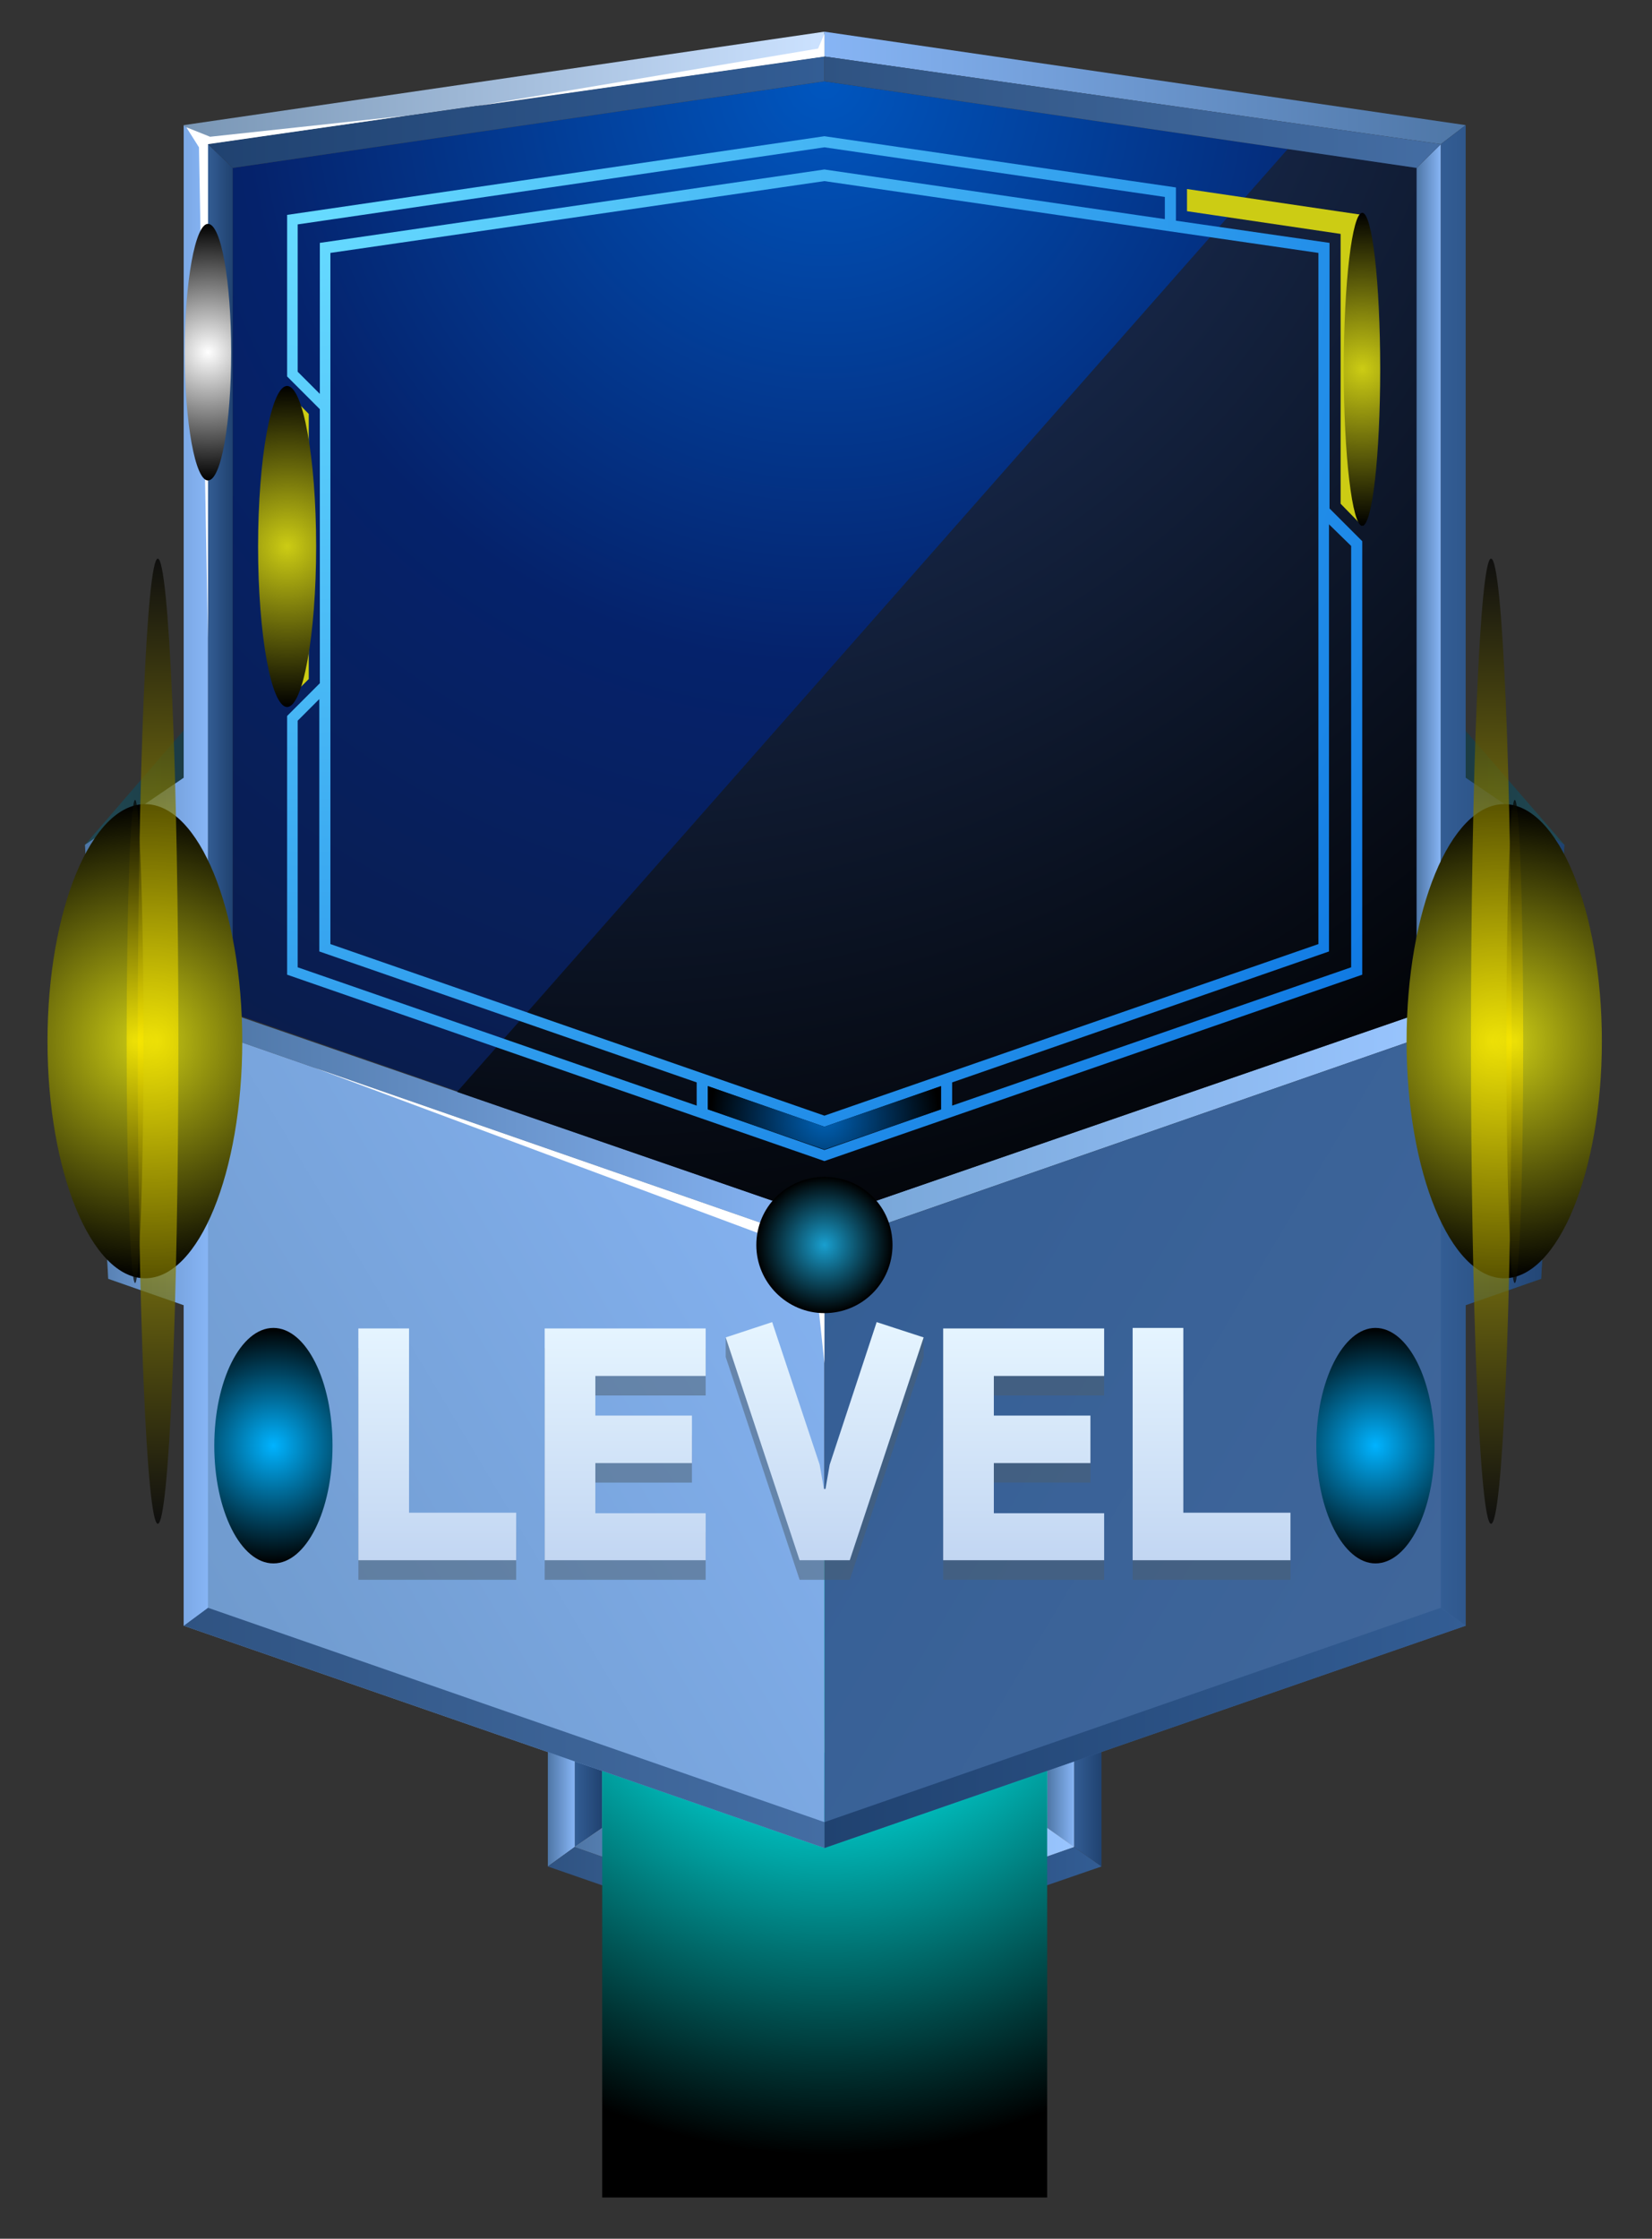 <svg version="1.2" xmlns="http://www.w3.org/2000/svg" viewBox="0 0 313 424" width="313" height="424"><rect x="0" y="0" width="313" height="424" fill="#333333" stroke="none"/><defs><linearGradient id="P" gradientUnits="userSpaceOnUse"/><linearGradient id="g1" x1="273" y1="133" x2="296.4" y2="133" href="#P"><stop stop-color="#1b3840"/><stop offset="1" stop-color="#204954"/></linearGradient><radialGradient id="g2" cx="156.2" cy="360.8" r="44.1" href="#P"><stop stop-color="#b3fff2"/><stop offset="1" stop-color="#00ffd4"/></radialGradient><linearGradient id="g3" x1="203.5" y1="287.1" x2="208.7" y2="287.1" href="#P"><stop stop-color="#335d94"/><stop offset="1" stop-color="#204270"/></linearGradient><linearGradient id="g4" x1="198.4" y1="287.1" x2="203.5" y2="287.1" href="#P"><stop stop-color="#4e76a6"/><stop offset="1" stop-color="#87b5f5"/></linearGradient><linearGradient id="g5" x1="108.9" y1="287.1" x2="114.1" y2="287.1" href="#P"><stop stop-color="#335d94"/><stop offset="1" stop-color="#204270"/></linearGradient><linearGradient id="g6" x1="103.8" y1="287.1" x2="108.9" y2="287.1" href="#P"><stop stop-color="#4e76a6"/><stop offset="1" stop-color="#87b5f5"/></linearGradient><linearGradient id="g7" x1="103.8" y1="349.8" x2="156.2" y2="349.8" href="#P"><stop stop-color="#2f5382"/><stop offset="1" stop-color="#446da3"/></linearGradient><linearGradient id="g8" x1="108.9" y1="346.2" x2="156.2" y2="346.2" href="#P"><stop stop-color="#4e76a6"/><stop offset="1" stop-color="#87b5f5"/></linearGradient><linearGradient id="g9" x1="156.2" y1="349.8" x2="208.7" y2="349.8" href="#P"><stop stop-color="#204270"/><stop offset="1" stop-color="#335d94"/></linearGradient><linearGradient id="g10" x1="156.2" y1="346.2" x2="203.5" y2="346.2" href="#P"><stop stop-color="#77a5d6"/><stop offset="1" stop-color="#99c5ff"/></linearGradient><radialGradient id="g11" cx="156.7" cy="299.6" r="114.2" href="#P"><stop offset=".2" stop-color="#0ff"/><stop offset=".95"/></radialGradient><linearGradient id="g12" x1="16.1" y1="133" x2="39.4" y2="133" href="#P"><stop stop-color="#204954"/><stop offset="1" stop-color="#1b3840"/></linearGradient><linearGradient id="g13" x1="39.4" y1="192.1" x2="156.2" y2="192.1" href="#P"><stop stop-color="#4e76a6"/><stop offset="1" stop-color="#87b5f5"/></linearGradient><linearGradient id="g14" x1="156.2" y1="192.1" x2="273" y2="192.1" href="#P"><stop stop-color="#77a5d6"/><stop offset="1" stop-color="#99c5ff"/></linearGradient><linearGradient id="g15" x1="39.4" y1="27.3" x2="44.1" y2="27.3" href="#P"><stop stop-color="#335d94"/><stop offset="1" stop-color="#204270"/></linearGradient><linearGradient id="g16" x1="234.5" y1="327.2" x2="66.8" y2="427" href="#P"><stop stop-color="#87b5f5"/><stop offset="1" stop-color="#6a94c4"/></linearGradient><linearGradient id="g17" x1="197.3" y1="121.9" x2="362.5" y2="220.3" href="#P"><stop stop-color="#335d94"/><stop offset="1" stop-color="#42689c"/></linearGradient><linearGradient id="g18" x1="34.8" y1="304.5" x2="156.2" y2="304.5" href="#P"><stop stop-color="#2f5382"/><stop offset="1" stop-color="#446da3"/></linearGradient><linearGradient id="g19" x1="156.2" y1="304.5" x2="277.7" y2="304.5" href="#P"><stop stop-color="#204270"/><stop offset="1" stop-color="#335d94"/></linearGradient><linearGradient id="g20" x1="16.1" y1="23.7" x2="39.4" y2="23.7" href="#P"><stop stop-color="#4e76a6"/><stop offset="1" stop-color="#87b5f5"/></linearGradient><radialGradient id="g21" cx="156.2" cy="15.5" r="216.2" href="#P"><stop stop-color="#0056bf"/><stop offset=".51" stop-color="#05226b"/><stop offset="1" stop-color="#0a1c4a"/></radialGradient><radialGradient id="g22" cx="112.6" cy="-27.3" r="286" href="#P"><stop stop-color="#284580"/><stop offset="1"/></radialGradient><radialGradient id="g23" cx="58.9" cy="41.7" r="289.7" href="#P"><stop stop-color="#67dbff"/><stop offset="1" stop-color="#0068de"/></radialGradient><linearGradient id="g24" x1="34.8" y1="6" x2="156.2" y2="6" href="#P"><stop stop-color="#7996b5"/><stop offset="1" stop-color="#cce2ff"/></linearGradient><linearGradient id="g25" x1="39.4" y1="10.7" x2="156.2" y2="10.7" href="#P"><stop stop-color="#204270"/><stop offset="1" stop-color="#335d94"/></linearGradient><linearGradient id="g26" x1="268.4" y1="27.3" x2="273" y2="27.3" href="#P"><stop stop-color="#4e76a6"/><stop offset="1" stop-color="#87b5f5"/></linearGradient><linearGradient id="g27" x1="156.2" y1="6" x2="277.7" y2="6" href="#P"><stop stop-color="#87b5f5"/><stop offset="1" stop-color="#4e76a6"/></linearGradient><linearGradient id="g28" x1="156.2" y1="10.7" x2="273" y2="10.7" href="#P"><stop stop-color="#2f5382"/><stop offset="1" stop-color="#446da3"/></linearGradient><radialGradient id="g29" cx="156.2" cy="211.7" r="21.7" href="#P"><stop stop-color="#0062b7"/><stop offset="1"/></radialGradient><linearGradient id="g30" x1="150.5" y1="295.5" x2="150.5" y2="250.3" href="#P"><stop stop-color="#c2d6f2"/><stop offset="1" stop-color="#e6f5ff"/></linearGradient><linearGradient id="g31" x1="51.4" y1="265" x2="51.4" y2="262.2" href="#P"><stop stop-color="#2b3336"/><stop offset=".61" stop-color="#40d4ff"/></linearGradient><linearGradient id="g32" x1="51.5" y1="262.8" x2="51.5" y2="260.4" href="#P"><stop/><stop offset="1" stop-color="#78faff"/></linearGradient><linearGradient id="g33" x1="51.4" y1="276.4" x2="51.4" y2="273.6" href="#P"><stop stop-color="#2b3336"/><stop offset=".61" stop-color="#00c8ff"/></linearGradient><linearGradient id="g34" x1="51.5" y1="274.2" x2="51.5" y2="271.8" href="#P"><stop/><stop offset="1" stop-color="#78faff"/></linearGradient><linearGradient id="g35" x1="51.4" y1="287.7" x2="51.4" y2="284.8" href="#P"><stop stop-color="#2b3336"/><stop offset=".61" stop-color="#40d4ff"/></linearGradient><linearGradient id="g36" x1="51.5" y1="285.4" x2="51.5" y2="283" href="#P"><stop/><stop offset="1" stop-color="#78faff"/></linearGradient><linearGradient id="g37" x1="50.8" y1="264.4" x2="50.8" y2="260" href="#P"><stop stop-color="#17acff"/><stop offset="1" stop-color="#78faff"/></linearGradient><linearGradient id="g38" x1="50.8" y1="275.8" x2="50.8" y2="271.3" href="#P"><stop stop-color="#17acff"/><stop offset="1" stop-color="#78faff"/></linearGradient><linearGradient id="g39" x1="50.8" y1="287.1" x2="50.8" y2="282.6" href="#P"><stop stop-color="#17acff"/><stop offset="1" stop-color="#78faff"/></linearGradient><linearGradient id="g40" x1="260.2" y1="265" x2="260.2" y2="262.2" href="#P"><stop stop-color="#2b3336"/><stop offset=".61" stop-color="#40d4ff"/></linearGradient><linearGradient id="g41" x1="260.3" y1="262.8" x2="260.3" y2="260.4" href="#P"><stop/><stop offset="1" stop-color="#78faff"/></linearGradient><linearGradient id="g42" x1="260.2" y1="276.4" x2="260.2" y2="273.6" href="#P"><stop stop-color="#2b3336"/><stop offset=".61" stop-color="#40d4ff"/></linearGradient><linearGradient id="g43" x1="260.3" y1="274.2" x2="260.3" y2="271.8" href="#P"><stop/><stop offset="1" stop-color="#78faff"/></linearGradient><linearGradient id="g44" x1="260.2" y1="287.7" x2="260.2" y2="284.8" href="#P"><stop stop-color="#2b3336"/><stop offset=".61" stop-color="#40d4ff"/></linearGradient><linearGradient id="g45" x1="260.3" y1="285.4" x2="260.3" y2="283" href="#P"><stop/><stop offset="1" stop-color="#78faff"/></linearGradient><linearGradient id="g46" x1="259.6" y1="264.4" x2="259.6" y2="260" href="#P"><stop stop-color="#17acff"/><stop offset="1" stop-color="#78faff"/></linearGradient><linearGradient id="g47" x1="259.6" y1="275.8" x2="259.6" y2="271.3" href="#P"><stop stop-color="#17acff"/><stop offset="1" stop-color="#78faff"/></linearGradient><linearGradient id="g48" x1="259.6" y1="287.1" x2="259.6" y2="282.6" href="#P"><stop stop-color="#17acff"/><stop offset="1" stop-color="#78faff"/></linearGradient><radialGradient id="g49" cx="54.4" cy="103.5" r="30.4" href="#P"><stop stop-color="#cccc14"/><stop offset="1"/></radialGradient><radialGradient id="g50" cx="39.4" cy="66.7" r="24.3" href="#P"><stop stop-color="#fff"/><stop offset="1"/></radialGradient><radialGradient id="g51" cx="51.8" cy="273.8" r="22.3" href="#P"><stop stop-color="#00b3ff"/><stop offset="1"/></radialGradient><radialGradient id="g52" cx="260.6" cy="273.8" r="22.3" href="#P"><stop stop-color="#00b3ff"/><stop offset="1"/></radialGradient><radialGradient id="g53" cx="258.1" cy="69.9" r="29.6" href="#P"><stop stop-color="#cccc14"/><stop offset="1"/></radialGradient><linearGradient id="g54" x1="273" y1="23.7" x2="296.4" y2="23.7" href="#P"><stop stop-color="#335d94"/><stop offset="1" stop-color="#204270"/></linearGradient><radialGradient id="g55" cx="156.2" cy="235.8" r="12.9" href="#P"><stop stop-color="#199fcf"/><stop offset="1"/></radialGradient><linearGradient id="g56" x1="-89.9" y1="170.7" x2="-89.9" y2="223.8" href="#P"><stop stop-color="#6287c9"/><stop offset="1" stop-color="#3b597d"/></linearGradient><radialGradient id="g57" cx="27.5" cy="197.2" r="15.3" href="#P"><stop stop-color="#f8fc86"/><stop offset="1" stop-color="#edce20"/></radialGradient><linearGradient id="g58" x1="25.7" y1="216.3" x2="25.7" y2="223.8" href="#P"><stop stop-color="#99b2bf"/><stop offset="1" stop-color="#9bbd67"/></linearGradient><linearGradient id="g59" x1="24.3" y1="170.7" x2="24.3" y2="179.3" href="#P"><stop stop-color="#94885c"/><stop offset="1" stop-color="#2c507a"/></linearGradient><linearGradient id="g60" x1="-138.5" y1="177.7" x2="-138.5" y2="218" href="#P"><stop stop-color="#739cb0"/><stop offset="1" stop-color="#476b96"/></linearGradient><linearGradient id="g61" x1="-441.2" y1="170.7" x2="-441.2" y2="223.8" href="#P"><stop stop-color="#739cb0"/><stop offset="1" stop-color="#476b96"/></linearGradient><linearGradient id="g62" x1="402.4" y1="170.7" x2="402.4" y2="223.8" href="#P"><stop stop-color="#6287c9"/><stop offset="1" stop-color="#3b597d"/></linearGradient><radialGradient id="g63" cx="285" cy="197.2" r="15.3" href="#P"><stop stop-color="#f8fc86"/><stop offset="1" stop-color="#edce20"/></radialGradient><linearGradient id="g64" x1="286.8" y1="216.3" x2="286.8" y2="223.8" href="#P"><stop stop-color="#99b2bf"/><stop offset="1" stop-color="#9bbd67"/></linearGradient><linearGradient id="g65" x1="288.1" y1="170.7" x2="288.1" y2="179.3" href="#P"><stop stop-color="#94885c"/><stop offset="1" stop-color="#2c507a"/></linearGradient><linearGradient id="g66" x1="451" y1="177.7" x2="451" y2="218" href="#P"><stop stop-color="#739cb0"/><stop offset="1" stop-color="#476b96"/></linearGradient><linearGradient id="g67" x1="753.5" y1="170.7" x2="753.5" y2="223.8" href="#P"><stop stop-color="#739cb0"/><stop offset="1" stop-color="#476b96"/></linearGradient><radialGradient id="g68" cx="27.5" cy="197.2" r="44.9" href="#P"><stop stop-color="#cccc14"/><stop offset="1"/></radialGradient><radialGradient id="g69" cx="285" cy="197.2" r="44.9" href="#P"><stop stop-color="#cccc14"/><stop offset="1"/></radialGradient><radialGradient id="g70" cx="29.9" cy="197.2" r="91.4" href="#P"><stop stop-color="#ffed00"/><stop offset="1"/></radialGradient><radialGradient id="g71" cx="25.6" cy="197.2" r="45.8" href="#P"><stop stop-color="#ffed00"/><stop offset="1"/></radialGradient><radialGradient id="g72" cx="282.5" cy="197.2" r="91.4" href="#P"><stop stop-color="#ffed00"/><stop offset="1"/></radialGradient><radialGradient id="g73" cx="287" cy="197.2" r="45.8" href="#P"><stop stop-color="#ffed00"/><stop offset="1"/></radialGradient></defs><style>.a{fill:url(#g1)}.b{fill:#9b9b9b}.c{fill:url(#g2)}.d{fill:url(#g3)}.e{fill:url(#g4)}.f{fill:url(#g5)}.g{fill:url(#g6)}.h{fill:url(#g7)}.i{fill:url(#g8)}.j{fill:url(#g9)}.k{fill:url(#g10)}.l{mix-blend-mode:screen;fill:url(#g11)}.m{fill:url(#g12)}.n{fill:url(#g13)}.o{fill:url(#g14)}.p{fill:url(#g15)}.q{fill:url(#g16)}.r{fill:url(#g17)}.s{fill:url(#g18)}.t{fill:url(#g19)}.u{fill:url(#g20)}.v{fill:#808080}.w{fill:url(#g21)}.x{mix-blend-mode:screen;fill:url(#g22)}.y{fill:url(#g23)}.z{fill:url(#g24)}.A{fill:url(#g25)}.B{fill:url(#g26)}.C{fill:url(#g27)}.D{fill:url(#g28)}.E{fill:#cccc14}.F{mix-blend-mode:screen;fill:url(#g29)}.G{fill:#fff}.H{opacity:.5;mix-blend-mode:multiply;fill:#4d5e6e}.I{fill:url(#g30)}.J{mix-blend-mode:screen;fill:url(#g31)}.K{mix-blend-mode:screen;fill:url(#g32)}.L{mix-blend-mode:screen;fill:url(#g33)}.M{mix-blend-mode:screen;fill:url(#g34)}.N{mix-blend-mode:screen;fill:url(#g35)}.O{mix-blend-mode:screen;fill:url(#g36)}.P{fill:url(#g37)}.Q{fill:url(#g38)}.R{fill:url(#g39)}.S{mix-blend-mode:screen;fill:url(#g40)}.T{mix-blend-mode:screen;fill:url(#g41)}.U{mix-blend-mode:screen;fill:url(#g42)}.V{mix-blend-mode:screen;fill:url(#g43)}.W{mix-blend-mode:screen;fill:url(#g44)}.X{mix-blend-mode:screen;fill:url(#g45)}.Y{fill:url(#g46)}.Z{fill:url(#g47)}.a0{fill:url(#g48)}.a1{mix-blend-mode:screen;fill:url(#g49)}.a2{mix-blend-mode:screen;fill:url(#g50)}.a3{mix-blend-mode:screen;fill:url(#g51)}.a4{mix-blend-mode:screen;fill:url(#g52)}.a5{mix-blend-mode:screen;fill:url(#g53)}.a6{fill:url(#g54)}.a7{mix-blend-mode:screen;fill:url(#g55)}.a8{fill:url(#g56)}.a9{fill:url(#g57)}.aa{fill:url(#g58)}.ab{fill:url(#g59)}.ac{fill:url(#g60)}.ad{fill:url(#g61)}.ae{fill:url(#g62)}.af{fill:url(#g63)}.ag{fill:url(#g64)}.ah{fill:url(#g65)}.ai{fill:url(#g66)}.aj{fill:url(#g67)}.ak{mix-blend-mode:screen;fill:url(#g68)}.al{mix-blend-mode:screen;fill:url(#g69)}.am{opacity:.7;mix-blend-mode:screen;fill:url(#g70)}.an{opacity:.7;mix-blend-mode:screen;fill:url(#g71)}.ao{opacity:.7;mix-blend-mode:screen;fill:url(#g72)}.ap{opacity:.7;mix-blend-mode:screen;fill:url(#g73)}</style><path class="a" d="m273 248.8v-115.8l23.4 27-4.4 82.2z"/><path class="b" d="m108.9 287.1v62.7l47.3 16.4 47.3-16.4v-62.7z"/><path class="c" d="m114.1 287.1v59.1l42.1 14.6 42.2-14.6v-59.1z"/><path class="d" d="m203.5 287.1v62.7l5.2 3.7v-66.4z"/><path class="e" d="m203.5 349.8v-62.7h-5.1v59.1z"/><path class="f" d="m114.1 346.2v-59.1h-5.2v62.7z"/><path class="g" d="m108.9 349.8v-62.7h-5.1v66.4z"/><path class="h" d="m121.4 354.2l34.8 12v5.5l-34.8-12.1-17.6-6.1 5.1-3.7z"/><path class="i" d="m156.2 366.2l-34.8-12-12.5-4.4 5.2-3.6 7.3 2.5 34.8 12.1z"/><path class="j" d="m156.2 366.2l34.8-12 12.5-4.4 5.2 3.7-17.7 6.1-34.8 12.1z"/><path class="k" d="m203.5 349.8l-12.5 4.4-34.8 12v-5.4l34.8-12.1 7.4-2.5z"/><path class="l" d="m114.1 331.9h84.3v84.3h-84.3z"/><path class="m" d="m39.4 248.8v-115.8l-23.3 27 4.4 82.2z"/><path class="n" d="m39.4 195.2l4.7-3.1 112.1 38.7v5z"/><path class="o" d="m273 195.2l-4.6-3.1-112.2 38.7v5z"/><path class="p" d="m39.4 27.3l4.7 4.5v160.3l-4.7 3.1z"/><path class="q" d="m156.2 350v-114.2l-116.8-40.6-4.6-1.6v114.3z"/><path class="r" d="m156.2 235.8v114.2l121.5-42.1v-114.3l-4.7 1.6z"/><path class="s" d="m156.2 345.1l-116.8-40.6-4.6 3.4 121.4 42.1z"/><path class="t" d="m273 304.5l-116.8 40.6v4.9l121.5-42.1z"/><path class="u" d="m34.8 23.7v123.6l-18.7 12.7 4.4 82.2 14.3 5v60.7l4.6-3.4v-55.7-52.3-52.3-116.9z"/><path class="v" d="m291 177.7l-12-7v53.1l9.9-5.8z"/><path class="w" d="m44.1 31.8v160.1l112.1 38.9 112.2-38.9v-160.1l-112.2-16.4z"/><path class="x" d="m86.6 206.8l157.4-178.6 24.4 3.6v160.3l-112.2 38.7z"/><path fill-rule="evenodd" class="y" d="m54.4 71.3v-30.6l101.8-14.9 66.6 9.7v6.3l29.1 4.2v50.3l4.1 4.1 1.9 1.9 0.2 0.2v82.1l-101.9 35.3-101.8-35.3v-49l6.2-6.2v-51.9zm101.8-39.2l64.5 9.4v-4.2l-64.5-9.4-99.8 14.6v27.9l4.2 4.2v-28.6zm-99.8 104.4v46.7l75.6 26.2v-4.4l-71.5-24.8v-47.8zm77.7 73.6l22.1 7.7 22.1-7.7v-4.4l-22.1 7.7-22.1-7.7zm46.3-0.7l75.6-26.2v-79.8l-4.2-4.1v80.9l-71.4 24.8zm-117.8-161.5v130.9l93.6 32.5 93.6-32.5v-130.9l-93.6-13.6z"/><path class="z" d="m39.4 27.3l116.8-16.6v-4.7l-121.4 17.7z"/><path class="A" d="m156.2 10.7l-116.8 16.6 4.7 4.5 112.1-16.4z"/><path class="B" d="m273 27.3l-4.6 4.5v160.3l4.6 3.1z"/><path class="C" d="m273 27.3l-116.8-16.6v-4.7l121.5 17.7z"/><path class="D" d="m156.2 10.7l116.8 16.6-4.6 4.5-112.2-16.4z"/><path class="E" d="m258.1 99.6v-58.9l-33.2-4.9v4.2l29.1 4.3v51.1z"/><path class="E" d="m54.4 74.2v58.5l4.1-4.1v-50.2z"/><path class="F" d="m156.2 213.4l-22.1-7.7v4.4l22.1 7.6 22.1-7.6v-4.4z"/><path class="G" d="m156.2 258.2l-2.2-20.8-94.5-35.2 96.7 33.6z"/><path class="G" d="m39.4 120.9l-1.7-93-2.4-3.8 4.5 1.8 37.1-4-37.5 5.4z"/><path class="G" d="m90.2 20.1l64.8-10.9 1.2-2.8v4.3z"/><path class="H" d="m214.6 299.2h29.9v-9h-20.3v-35h-9.6zm-35.9 0h30.5v-8.9h-20.9v-9.5h18.3v-9h-18.3v-7.5h20.9v-9h-30.5zm-17.7 0l14-42.2v-3.7l-8.9 0.8-8.9 27-0.8 4.6h-0.3l-0.8-4.6-9-27-8.8-0.8v3.7l14 42.2zm-57.8 0h30.5v-9h-20.9v-9.4h18.3v-9h-18.3v-7.5h20.9v-9h-30.5zm-35.3 0h29.9v-9h-20.3v-34.9h-9.6z"/><path class="I" d="m214.6 295.5h29.9v-9h-20.3v-35h-9.6zm-35.9 0h30.5v-8.9h-20.9v-9.5h18.3v-9h-18.3v-7.5h20.9v-9h-30.5zm-17.7 0l14-42.2-8.9-2.9-8.9 27-0.8 4.6h-0.3l-0.8-4.6-9-27-8.8 2.9 14 42.2zm-57.8 0h30.5v-8.9h-20.9v-9.5h18.3v-9h-18.3v-7.5h20.9v-9h-30.5zm-35.3 0h29.9v-9h-20.3v-34.9h-9.6z"/><path class="J" d="m46.9 262.2v0.6c0 1.2 1 2.2 2.2 2.2h5.4c1.3 0 2.3-1 2.3-2.2v-0.6c-3.8 0-6.2 0-9.9 0z"/><path class="K" d="m54.7 260.4h-5.8c-0.6 0-1.2 0.5-1.2 1.2 0 0.7 0.6 1.2 1.2 1.2h5.8c0.7 0 1.2-0.5 1.2-1.2 0-0.7-0.5-1.2-1.2-1.2z"/><path class="L" d="m46.9 273.6v0.6c0 1.2 1 2.2 2.2 2.2h5.4c1.3 0 2.3-1 2.3-2.2v-0.6c-3.8 0-6.2 0-9.9 0z"/><path class="M" d="m54.7 271.8h-5.8c-0.6 0-1.2 0.5-1.2 1.2 0 0.7 0.6 1.2 1.2 1.2h5.8c0.7 0 1.2-0.5 1.2-1.2 0-0.7-0.5-1.2-1.2-1.2z"/><path class="N" d="m46.9 284.8v0.6c0 1.3 1 2.3 2.2 2.3h5.4c1.3 0 2.3-1 2.3-2.3v-0.6c-3.8 0-6.2 0-9.9 0z"/><path class="O" d="m54.7 283h-5.8c-0.6 0-1.2 0.6-1.2 1.2 0 0.7 0.6 1.2 1.2 1.2h5.8c0.7 0 1.2-0.5 1.2-1.2 0-0.6-0.5-1.2-1.2-1.2z"/><path class="P" d="m54.5 260h-5.4c-1.2 0-2.2 1-2.2 2.2 0 1.2 1 2.2 2.2 2.2h5.4c1.3 0 2.3-1 2.3-2.2 0-1.2-1-2.2-2.3-2.2z"/><path class="Q" d="m54.5 271.3h-5.4c-1.2 0-2.2 1-2.2 2.3 0 1.2 1 2.2 2.2 2.2h5.4c1.3 0 2.3-1 2.3-2.2 0-1.3-1-2.3-2.3-2.3z"/><path class="R" d="m54.5 282.6h-5.4c-1.2 0-2.2 1-2.2 2.2 0 1.3 1 2.3 2.2 2.3h5.4c1.3 0 2.3-1 2.3-2.3 0-1.2-1-2.2-2.3-2.2z"/><path class="S" d="m255.7 262.2v0.6c0 1.2 1 2.2 2.2 2.2h5.5c1.2 0 2.2-1 2.2-2.2v-0.6c-3.7 0-6.2 0-9.9 0z"/><path class="T" d="m263.5 260.4h-5.7c-0.7 0-1.3 0.5-1.3 1.2 0 0.7 0.6 1.2 1.3 1.2h5.7c0.7 0 1.2-0.5 1.2-1.2 0-0.7-0.5-1.2-1.2-1.2z"/><path class="U" d="m255.7 273.6v0.6c0 1.2 1 2.2 2.2 2.2h5.5c1.2 0 2.2-1 2.2-2.2v-0.6c-3.7 0-6.2 0-9.9 0z"/><path class="V" d="m263.5 271.8h-5.7c-0.7 0-1.3 0.5-1.3 1.2 0 0.7 0.6 1.2 1.3 1.2h5.7c0.7 0 1.2-0.5 1.2-1.2 0-0.7-0.5-1.2-1.2-1.2z"/><path class="W" d="m255.7 284.8v0.6c0 1.3 1 2.3 2.2 2.3h5.5c1.2 0 2.2-1 2.2-2.3v-0.6c-3.7 0-6.2 0-9.9 0z"/><path class="X" d="m263.5 283h-5.7c-0.7 0-1.3 0.6-1.3 1.2 0 0.7 0.6 1.2 1.3 1.2h5.7c0.7 0 1.2-0.5 1.2-1.2 0-0.6-0.5-1.2-1.2-1.2z"/><path class="Y" d="m263.4 260h-5.5c-1.2 0-2.2 1-2.2 2.2 0 1.2 1 2.2 2.2 2.2h5.5c1.2 0 2.2-1 2.2-2.2 0-1.2-1-2.2-2.2-2.2z"/><path class="Z" d="m263.4 271.3h-5.5c-1.2 0-2.2 1-2.2 2.3 0 1.2 1 2.2 2.2 2.2h5.5c1.2 0 2.2-1 2.2-2.2 0-1.3-1-2.3-2.2-2.3z"/><path class="a0" d="m263.4 282.6h-5.5c-1.2 0-2.2 1-2.2 2.2 0 1.3 1 2.3 2.2 2.3h5.5c1.2 0 2.2-1 2.2-2.3 0-1.2-1-2.2-2.2-2.2z"/><path class="a1" d="m54.4 133.9c-3 0-5.5-13.6-5.5-30.4 0-16.8 2.5-30.4 5.5-30.4 3 0 5.5 13.6 5.5 30.4 0 16.8-2.5 30.4-5.5 30.4z"/><path class="a2" d="m39.4 91c-2.4 0-4.4-10.8-4.4-24.3 0-13.4 2-24.3 4.4-24.3 2.5 0 4.4 10.9 4.4 24.3 0 13.5-1.9 24.3-4.4 24.3z"/><path class="a3" d="m51.8 296.1c-6.2 0-11.2-10-11.2-22.3 0-12.3 5-22.3 11.2-22.3 6.2 0 11.2 10 11.2 22.3 0 12.3-5 22.3-11.2 22.3z"/><path class="a4" d="m260.6 296.1c-6.1 0-11.2-10-11.2-22.3 0-12.3 5.1-22.3 11.2-22.3 6.2 0 11.2 10 11.2 22.3 0 12.3-5 22.3-11.2 22.3z"/><path class="a5" d="m258.1 99.6c-1.9 0-3.5-13.3-3.5-29.7 0-16.4 1.6-29.6 3.5-29.6 1.9 0 3.4 13.2 3.4 29.6 0 16.4-1.5 29.7-3.4 29.7z"/><path class="a6" d="m296.4 160l-18.7-12.7v-123.6l-4.7 3.6v116.9 52.3 52.3 55.7l4.7 3.4v-60.7l14.3-5z"/><path class="a7" d="m156.2 248.7c-7.1 0-12.9-5.8-12.9-12.9 0-7.2 5.8-12.9 12.9-12.9 7.2 0 12.9 5.7 12.9 12.9 0 7.1-5.7 12.9-12.9 12.9z"/><path class="a8" d="m21.5 177.7l12-7v53.1l-9.9-5.8z"/><path class="a9" d="m24.5 179.3l6-3.4v42.7l-4-2.3z"/><path class="aa" d="m23.6 218l2.9-1.7 4 2.3 3 5.2z"/><path class="ab" d="m24.5 179.3l-3-1.6 12-7-3 5.2z"/><path class="ac" d="m21.5 177.7l3 1.6 2 37-2.9 1.7z"/><path class="ad" d="m30.5 218.6v-42.7l3-5.2v53.1z"/><path class="ae" d="m291 177.7l-12-7v53.1l9.9-5.8z"/><path class="af" d="m287.9 179.3l-5.9-3.4v42.7l4-2.3z"/><path class="ag" d="m288.9 218l-2.9-1.7-4 2.3-3 5.2z"/><path class="ah" d="m287.9 179.3l3.1-1.6-12-7 3 5.2z"/><path class="ai" d="m291 177.7l-3.1 1.6-1.9 37 2.9 1.7z"/><path class="aj" d="m282 218.6v-42.7l-3-5.2v53.1z"/><path class="ak" d="m27.5 242.1c-10.2 0-18.5-20.1-18.5-44.9 0-24.8 8.3-44.9 18.5-44.9 10.2 0 18.4 20.1 18.4 44.9 0 24.8-8.2 44.9-18.4 44.9z"/><path class="al" d="m285 242.1c-10.2 0-18.5-20.1-18.5-44.9 0-24.8 8.3-44.9 18.5-44.9 10.2 0 18.5 20.1 18.5 44.9 0 24.8-8.3 44.9-18.5 44.9z"/><path class="am" d="m29.9 288.6c-2.1 0-3.8-40.8-3.8-91.4 0-50.5 1.7-91.4 3.8-91.4 2.1 0 3.9 40.9 3.9 91.4 0 50.6-1.8 91.4-3.9 91.4z"/><path class="an" d="m25.6 243c-0.9 0-1.6-20.5-1.6-45.8 0-25.3 0.7-45.7 1.6-45.7 0.8 0 1.6 20.4 1.6 45.7 0 25.3-0.8 45.8-1.6 45.8z"/><path class="ao" d="m282.5 288.6c-2.1 0-3.8-40.8-3.8-91.4 0-50.5 1.7-91.4 3.8-91.4 2.2 0 3.9 40.9 3.9 91.4 0 50.6-1.7 91.4-3.9 91.4z"/><path class="ap" d="m287 243c-0.9 0-1.6-20.5-1.6-45.8 0-25.3 0.7-45.7 1.6-45.7 0.9 0 1.6 20.4 1.6 45.7 0 25.3-0.7 45.8-1.6 45.8z"/></svg>